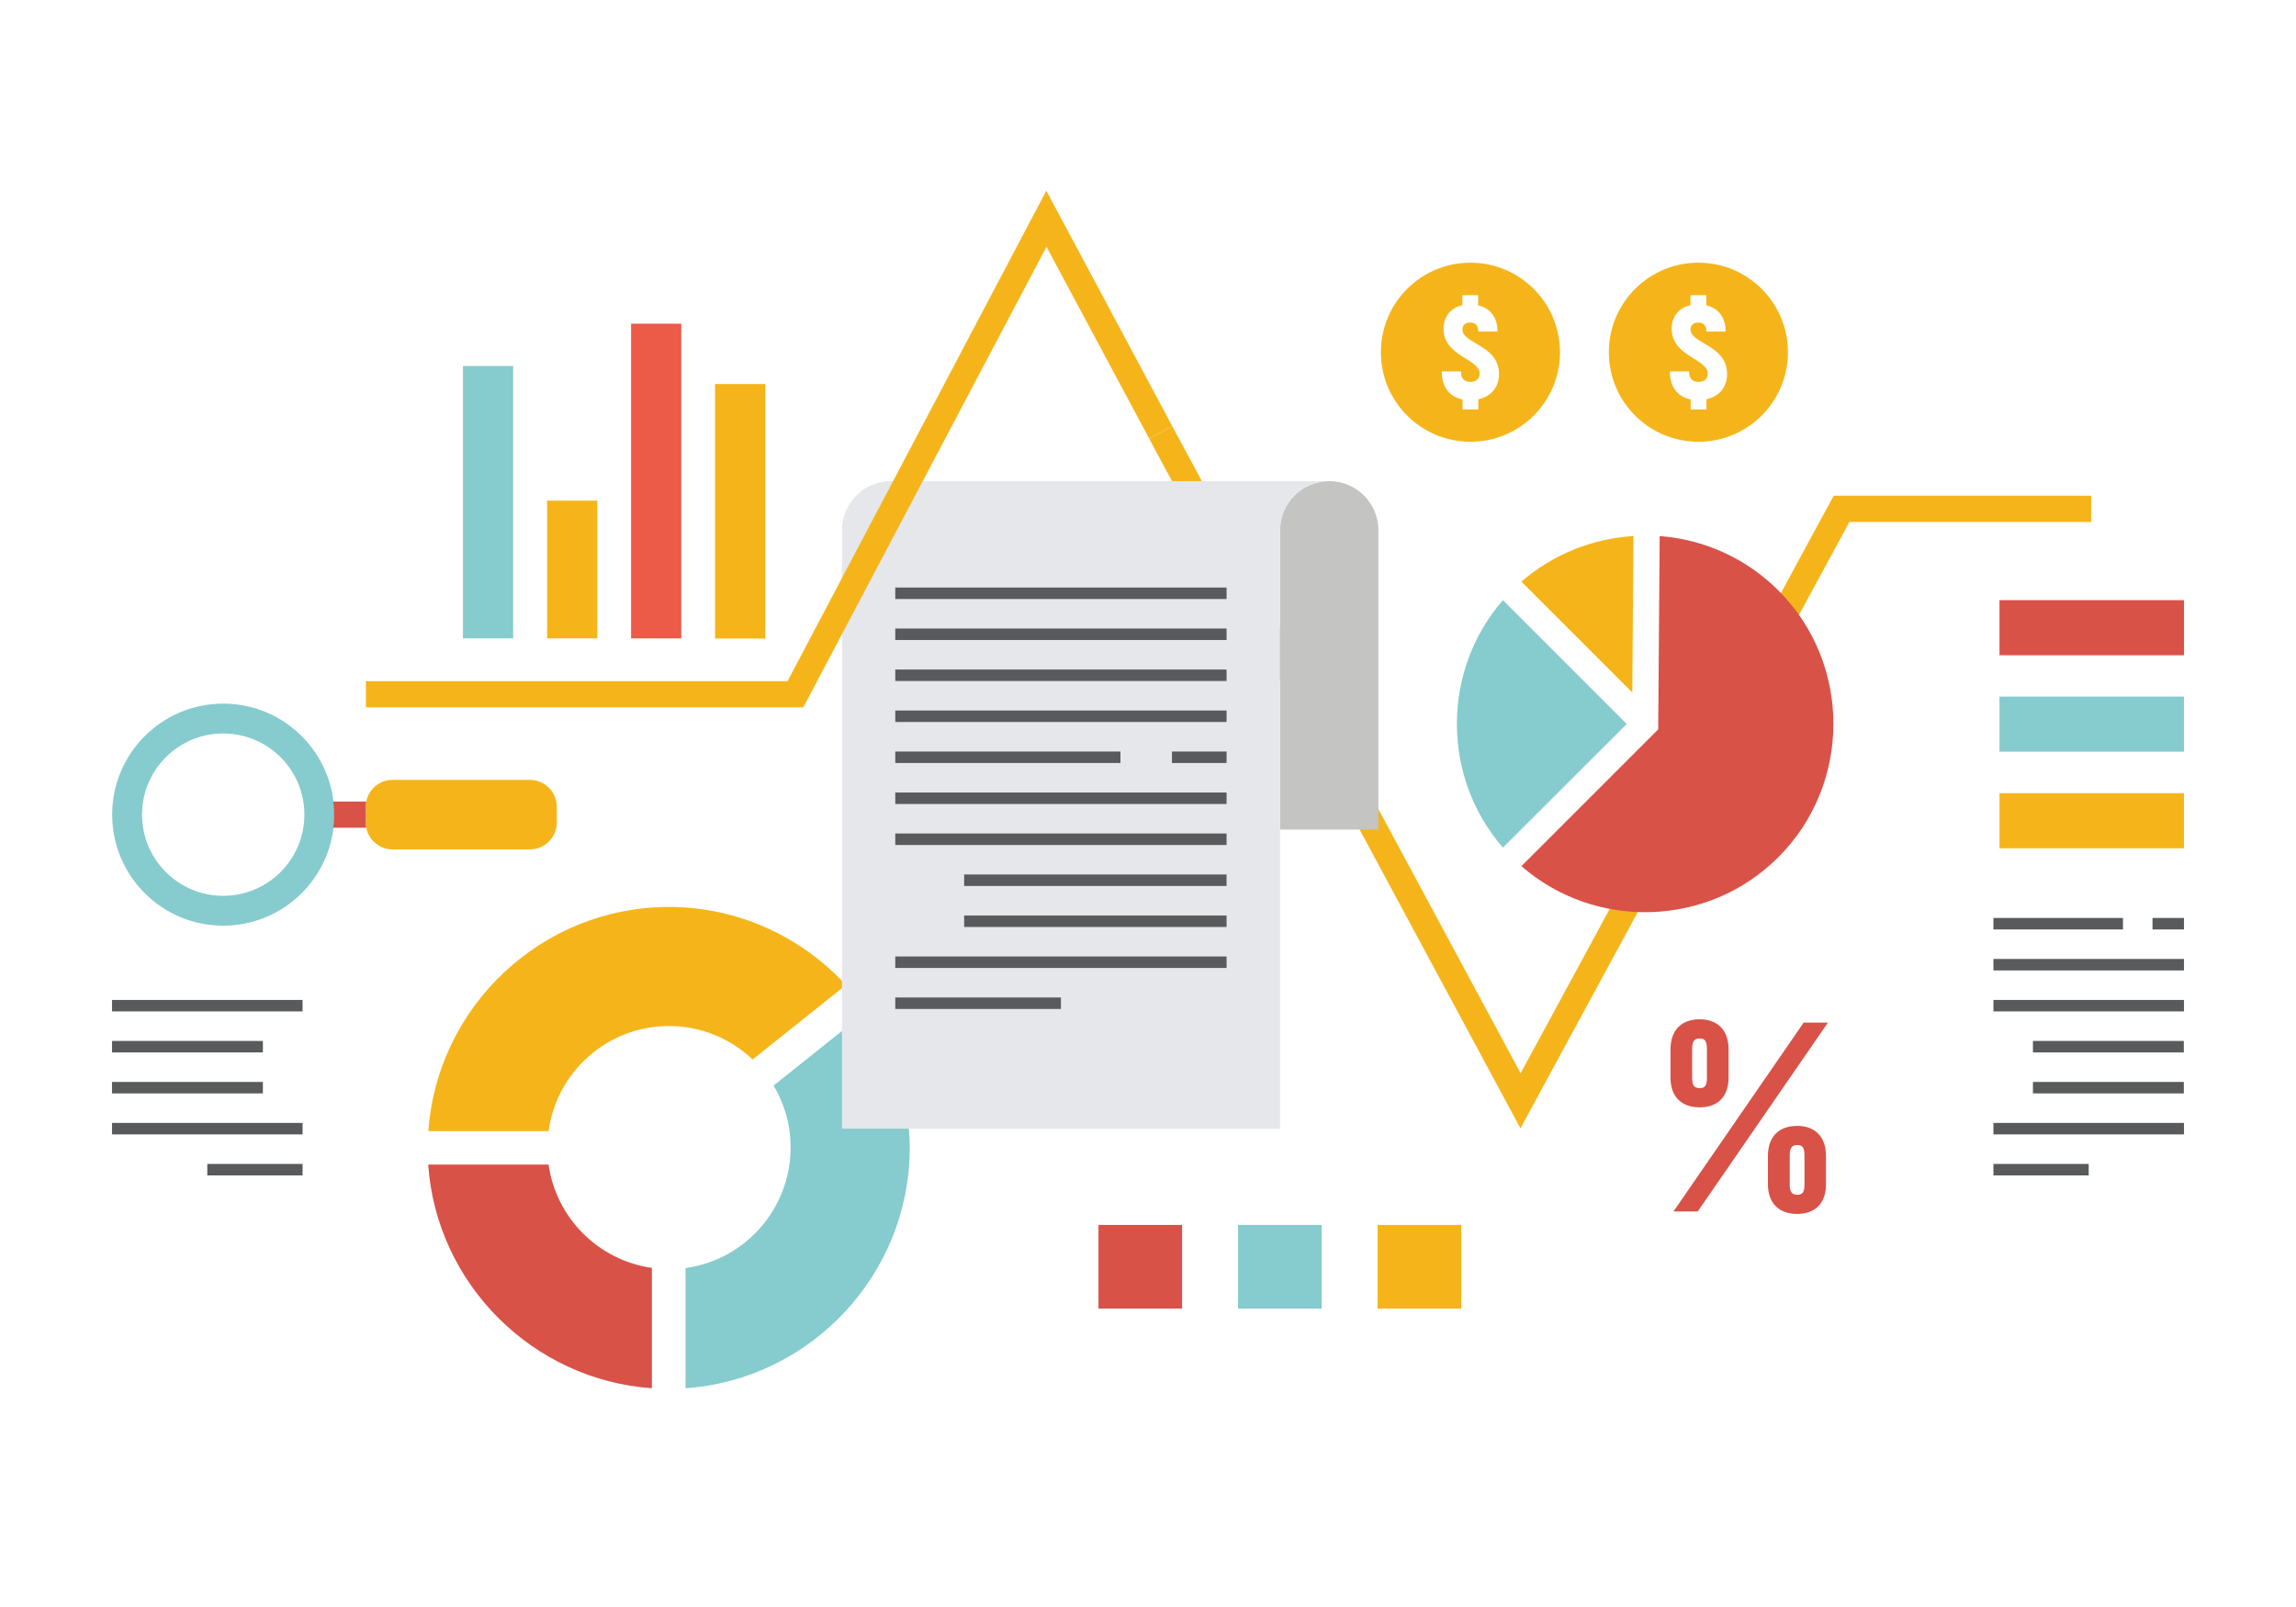 <?xml version="1.0" encoding="utf-8"?>
<!-- Generator: Adobe Illustrator 19.0.0, SVG Export Plug-In . SVG Version: 6.00 Build 0)  -->
<svg version="1.0" id="Layer_1" xmlns="http://www.w3.org/2000/svg" xmlns:xlink="http://www.w3.org/1999/xlink" x="0px" y="0px"
	 width="1400px" height="980px" viewBox="0 0 1400 980" enable-background="new 0 0 1400 980" xml:space="preserve">
<g id="XMLID_103_">
	<rect fill="#FFFFFF" width="1400" height="980"/>
</g>
<g id="XMLID_87_">
	<g id="XMLID_77_">
		<circle fill="#F5B51A" cx="896.6" cy="214.8" r="54.6"/>
	</g>
	<g id="XMLID_80_">
		<circle fill="#F5B51A" cx="1035.6" cy="214.8" r="54.6"/>
	</g>
	<g id="XMLID_73_">
		<polygon id="XMLID_138_" fill="#F5B51A" points="927.1,688.1 700.7,267.5 714.8,259.9 927.2,654.5 1118.1,302.3 1275.1,302.3 
			1275.1,318.3 1127.7,318.3 		"/>
	</g>
	<g id="XMLID_60_">
		<g id="XMLID_65_">
			<path fill="#F5B51A" d="M995.3,422.3l0.7-95.4c-24.5,1.5-48.7,10.8-68.3,27.8L995.3,422.3z"/>
		</g>
		<g id="XMLID_61_">
			<path fill="#D85248" d="M1011.1,444.8l-83.4,83.4c45,39.2,113.9,37.4,156.7-5.5l0,0c44.7-44.7,44.7-117.9,0-162.6l0,0
				c-20.1-20.1-46-31.2-72.4-33.2L1011.1,444.8z"/>
		</g>
		<g id="XMLID_64_">
			<path fill="#86CBCD" d="M991.9,441.5L916.4,366c-37.4,43-37.4,107.9,0,150.9L991.9,441.5z"/>
		</g>
	</g>
	<g id="XMLID_59_">
		<g id="XMLID_63_">
			<path fill="#F5B51A" d="M407.9,625.7c19.8,0,37.7,7.8,51,20.4l56.9-45.4c-26.9-29.2-65.4-47.6-108-47.6h0
				c-77.4,0-141.3,60.6-146.6,136.7h73.3C339.4,653.6,370.4,625.7,407.9,625.7z"/>
		</g>
		<g id="XMLID_70_">
			<path fill="#D85248" d="M334.5,710.2h-73.4c5,72.7,63.6,131.3,136.4,136.4v-73.4C364.9,768.6,339.1,742.8,334.5,710.2z"/>
		</g>
		<g id="XMLID_71_">
			<path fill="#86CBCD" d="M418,773.3v73.3c76.1-5.3,136.7-69.2,136.7-146.6v0c0-30.9-9.7-59.6-26.1-83.4L471.7,662
				c6.6,11.1,10.4,24,10.4,37.8C482,737.4,454.1,768.4,418,773.3z"/>
		</g>
	</g>
	<g id="XMLID_24_">
		<path fill="#C4C4C3" d="M810.5,293.4L810.5,293.4c-16.6,0-30,13.4-30,30v182.5h60V323.4C840.5,306.8,827,293.4,810.5,293.4z"/>
	</g>
	<g id="XMLID_28_">
		<path fill="#E5E7EA" d="M543.4,293.4L543.4,293.4c-16.6,0-30,13.4-30,30v24.7v340.2h267.1V348.1v-24.7c0-16.6,13.4-30,30-30H543.4
			z"/>
	</g>
	<g id="XMLID_27_">
		<rect id="XMLID_137_" x="545.9" y="358.3" fill="#595A5C" width="202" height="7"/>
	</g>
	<g id="XMLID_30_">
		<rect id="XMLID_136_" x="545.9" y="383.3" fill="#595A5C" width="202" height="7"/>
	</g>
	<g id="XMLID_32_">
		<rect id="XMLID_135_" x="545.9" y="408.3" fill="#595A5C" width="202" height="7"/>
	</g>
	<g id="XMLID_33_">
		<rect id="XMLID_134_" x="545.9" y="433.3" fill="#595A5C" width="202" height="7"/>
	</g>
	<g id="XMLID_34_">
		<rect id="XMLID_133_" x="714.6" y="458.3" fill="#595A5C" width="33.3" height="7"/>
	</g>
	<g id="XMLID_23_">
		<rect id="XMLID_132_" x="545.9" y="458.3" fill="#595A5C" width="137.3" height="7"/>
	</g>
	<g id="XMLID_35_">
		<rect id="XMLID_131_" x="545.9" y="483.3" fill="#595A5C" width="202" height="7"/>
	</g>
	<g id="XMLID_36_">
		<rect id="XMLID_130_" x="545.9" y="508.3" fill="#595A5C" width="202" height="7"/>
	</g>
	<g id="XMLID_37_">
		<rect id="XMLID_129_" x="587.9" y="533.3" fill="#595A5C" width="160" height="7"/>
	</g>
	<g id="XMLID_56_">
		<rect id="XMLID_128_" x="587.9" y="558.3" fill="#595A5C" width="160" height="7"/>
	</g>
	<g id="XMLID_57_">
		<rect id="XMLID_127_" x="545.9" y="583.3" fill="#595A5C" width="202" height="7"/>
	</g>
	<g id="XMLID_58_">
		<rect id="XMLID_126_" x="545.9" y="608.3" fill="#595A5C" width="101" height="7"/>
	</g>
	<g id="XMLID_90_">
		<g id="XMLID_102_">
			<rect id="XMLID_125_" x="1312.5" y="559.8" fill="#595A5C" width="19.2" height="7"/>
		</g>
		<g id="XMLID_101_">
			<rect id="XMLID_124_" x="1215.5" y="559.8" fill="#595A5C" width="79" height="7"/>
		</g>
		<g id="XMLID_100_">
			<rect id="XMLID_123_" x="1215.5" y="584.8" fill="#595A5C" width="116.2" height="7"/>
		</g>
		<g id="XMLID_99_">
			<rect id="XMLID_122_" x="1215.5" y="609.8" fill="#595A5C" width="116.2" height="7"/>
		</g>
		<g id="XMLID_97_">
			<rect id="XMLID_121_" x="1239.6" y="634.8" fill="#595A5C" width="92" height="7"/>
		</g>
		<g id="XMLID_94_">
			<rect id="XMLID_120_" x="1239.6" y="659.8" fill="#595A5C" width="92" height="7"/>
		</g>
		<g id="XMLID_93_">
			<rect id="XMLID_119_" x="1215.5" y="684.8" fill="#595A5C" width="116.2" height="7"/>
		</g>
		<g id="XMLID_91_">
			<rect id="XMLID_118_" x="1215.5" y="709.8" fill="#595A5C" width="58.1" height="7"/>
		</g>
	</g>
	<g id="XMLID_104_">
		<g id="XMLID_109_">
			<rect id="XMLID_117_" x="68.3" y="609.8" fill="#595A5C" width="116.2" height="7"/>
		</g>
		<g id="XMLID_108_">
			<rect id="XMLID_116_" x="68.3" y="634.8" fill="#595A5C" width="92" height="7"/>
		</g>
		<g id="XMLID_107_">
			<rect id="XMLID_115_" x="68.3" y="659.8" fill="#595A5C" width="92" height="7"/>
		</g>
		<g id="XMLID_106_">
			<rect id="XMLID_114_" x="68.3" y="684.8" fill="#595A5C" width="116.2" height="7"/>
		</g>
		<g id="XMLID_105_">
			<rect id="XMLID_113_" x="126.4" y="709.8" fill="#595A5C" width="58.1" height="7"/>
		</g>
	</g>
	<g id="XMLID_68_">
		<rect x="282.3" y="223.2" fill="#86CBCD" width="30.6" height="166.1"/>
	</g>
	<g id="XMLID_67_">
		<rect x="333.6" y="305.3" fill="#F5B51A" width="30.6" height="84"/>
	</g>
	<g id="XMLID_66_">
		<rect x="384.8" y="197.4" fill="#EC5A48" width="30.6" height="191.9"/>
	</g>
	<g id="XMLID_62_">
		<rect x="436" y="234.2" fill="#F5B51A" width="30.6" height="155.2"/>
	</g>
	<g id="XMLID_72_">
		<polygon id="XMLID_112_" fill="#F5B51A" points="489.8,431.4 223.1,431.4 223.1,415.4 480.2,415.4 638,116.3 714.8,259.9 
			700.7,267.4 638.1,150.5 		"/>
	</g>
	<g id="XMLID_74_">
		<path id="XMLID_25_" fill="#D85248" d="M1018.6,657.2v-17.3c0-11.9,6.9-18.3,17.8-18.3c10.7,0,17.6,6.4,17.6,18.3v17.3
			c0,11.9-6.9,18.1-17.6,18.1C1025.5,675.3,1018.6,669,1018.6,657.2z M1099.8,623.6h14.8l-79.4,115.2h-14.8L1099.8,623.6z
			 M1040.8,657.5v-17.9c0-4.8-1.3-6.3-4.4-6.3s-4.6,1.5-4.6,6.3v17.9c0,4.6,1.5,6.1,4.6,6.1S1040.8,662.1,1040.8,657.5z M1078,722.2
			v-17.3c0-11.9,6.9-18.3,17.8-18.3c10.7,0,17.6,6.4,17.6,18.3v17.3c0,11.9-6.9,18.1-17.6,18.1C1085,740.3,1078,734,1078,722.2z
			 M1100.3,722.5v-17.9c0-4.8-1.3-6.3-4.4-6.3s-4.6,1.5-4.6,6.3v17.9c0,4.6,1.5,6.1,4.6,6.1S1100.3,727.1,1100.3,722.5z"/>
	</g>
	<g id="XMLID_78_">
		<g id="XMLID_75_">
			<path fill="#FFFFFF" d="M901.4,243.5v6.2h-9.6v-6.1c-7.9-1.6-12.7-7.5-12.7-17.1h11.7c0,4.5,2.2,6.4,5.8,6.4c3.8,0,5.6-2.2,5.6-5
				c0-9.3-22-10.4-22-27.5c0-7.1,4.2-12.7,11.5-14.3V180h9.6v6.2c7.5,1.7,11.8,7.4,11.8,16h-11.7c0-3.7-1.7-5.5-5-5.5
				c-3,0-4.7,1.6-4.7,4.2c0,8.8,22.3,9.4,22.3,27.2C914.1,235.8,909.5,241.7,901.4,243.5z"/>
		</g>
	</g>
	<g id="XMLID_81_">
		<g id="XMLID_84_">
			<path fill="#FFFFFF" d="M1040.5,243.5v6.2h-9.6v-6.1c-7.9-1.6-12.7-7.5-12.7-17.1h11.7c0,4.5,2.2,6.4,5.8,6.4
				c3.8,0,5.6-2.2,5.6-5c0-9.3-22-10.4-22-27.5c0-7.1,4.2-12.7,11.5-14.3V180h9.6v6.2c7.5,1.7,11.8,7.4,11.8,16h-11.7
				c0-3.7-1.7-5.5-5-5.5c-3,0-4.7,1.6-4.7,4.2c0,8.8,22.3,9.4,22.3,27.2C1053.1,235.8,1048.6,241.7,1040.5,243.5z"/>
		</g>
	</g>
	<g id="XMLID_79_">
		<rect x="669.8" y="747" fill="#D85248" width="51" height="51"/>
	</g>
	<g id="XMLID_82_">
		<rect x="754.9" y="747" fill="#86CBCD" width="51" height="51"/>
	</g>
	<g id="XMLID_83_">
		<rect x="840" y="747" fill="#F5B51A" width="51" height="51"/>
	</g>
	<g id="XMLID_69_">
		<g id="XMLID_98_">
			<circle fill="#86CBCD" cx="136.1" cy="496.8" r="67.7"/>
		</g>
		<g id="XMLID_96_">
			<path fill="#F5B51A" d="M223,492v9.6c0,9.1,7.4,16.4,16.4,16.4h83.7c9.1,0,16.4-7.4,16.4-16.4V492c0-9.1-7.4-16.4-16.4-16.4
				h-83.7C230.4,475.5,223,482.9,223,492z"/>
		</g>
		<g id="XMLID_95_">
			<path fill="#D85248" d="M223,501.6V492c0-1.1,0.1-2.2,0.3-3.2h-20.1c0.3,2.6,0.5,5.3,0.5,8c0,2.7-0.2,5.4-0.5,8h20.1
				C223.1,503.8,223,502.7,223,501.6z"/>
		</g>
		<g id="XMLID_92_">
			<circle fill="#FFFFFF" cx="136.1" cy="496.8" r="49.5"/>
		</g>
	</g>
	<g id="XMLID_86_">
		<rect x="1219.2" y="366" fill="#D85248" width="112.5" height="33.6"/>
	</g>
	<g id="XMLID_88_">
		<rect x="1219.2" y="424.8" fill="#86CBCD" width="112.5" height="33.6"/>
	</g>
	<g id="XMLID_89_">
		<rect x="1219.2" y="483.7" fill="#F5B51A" width="112.5" height="33.6"/>
	</g>
</g>
</svg>
